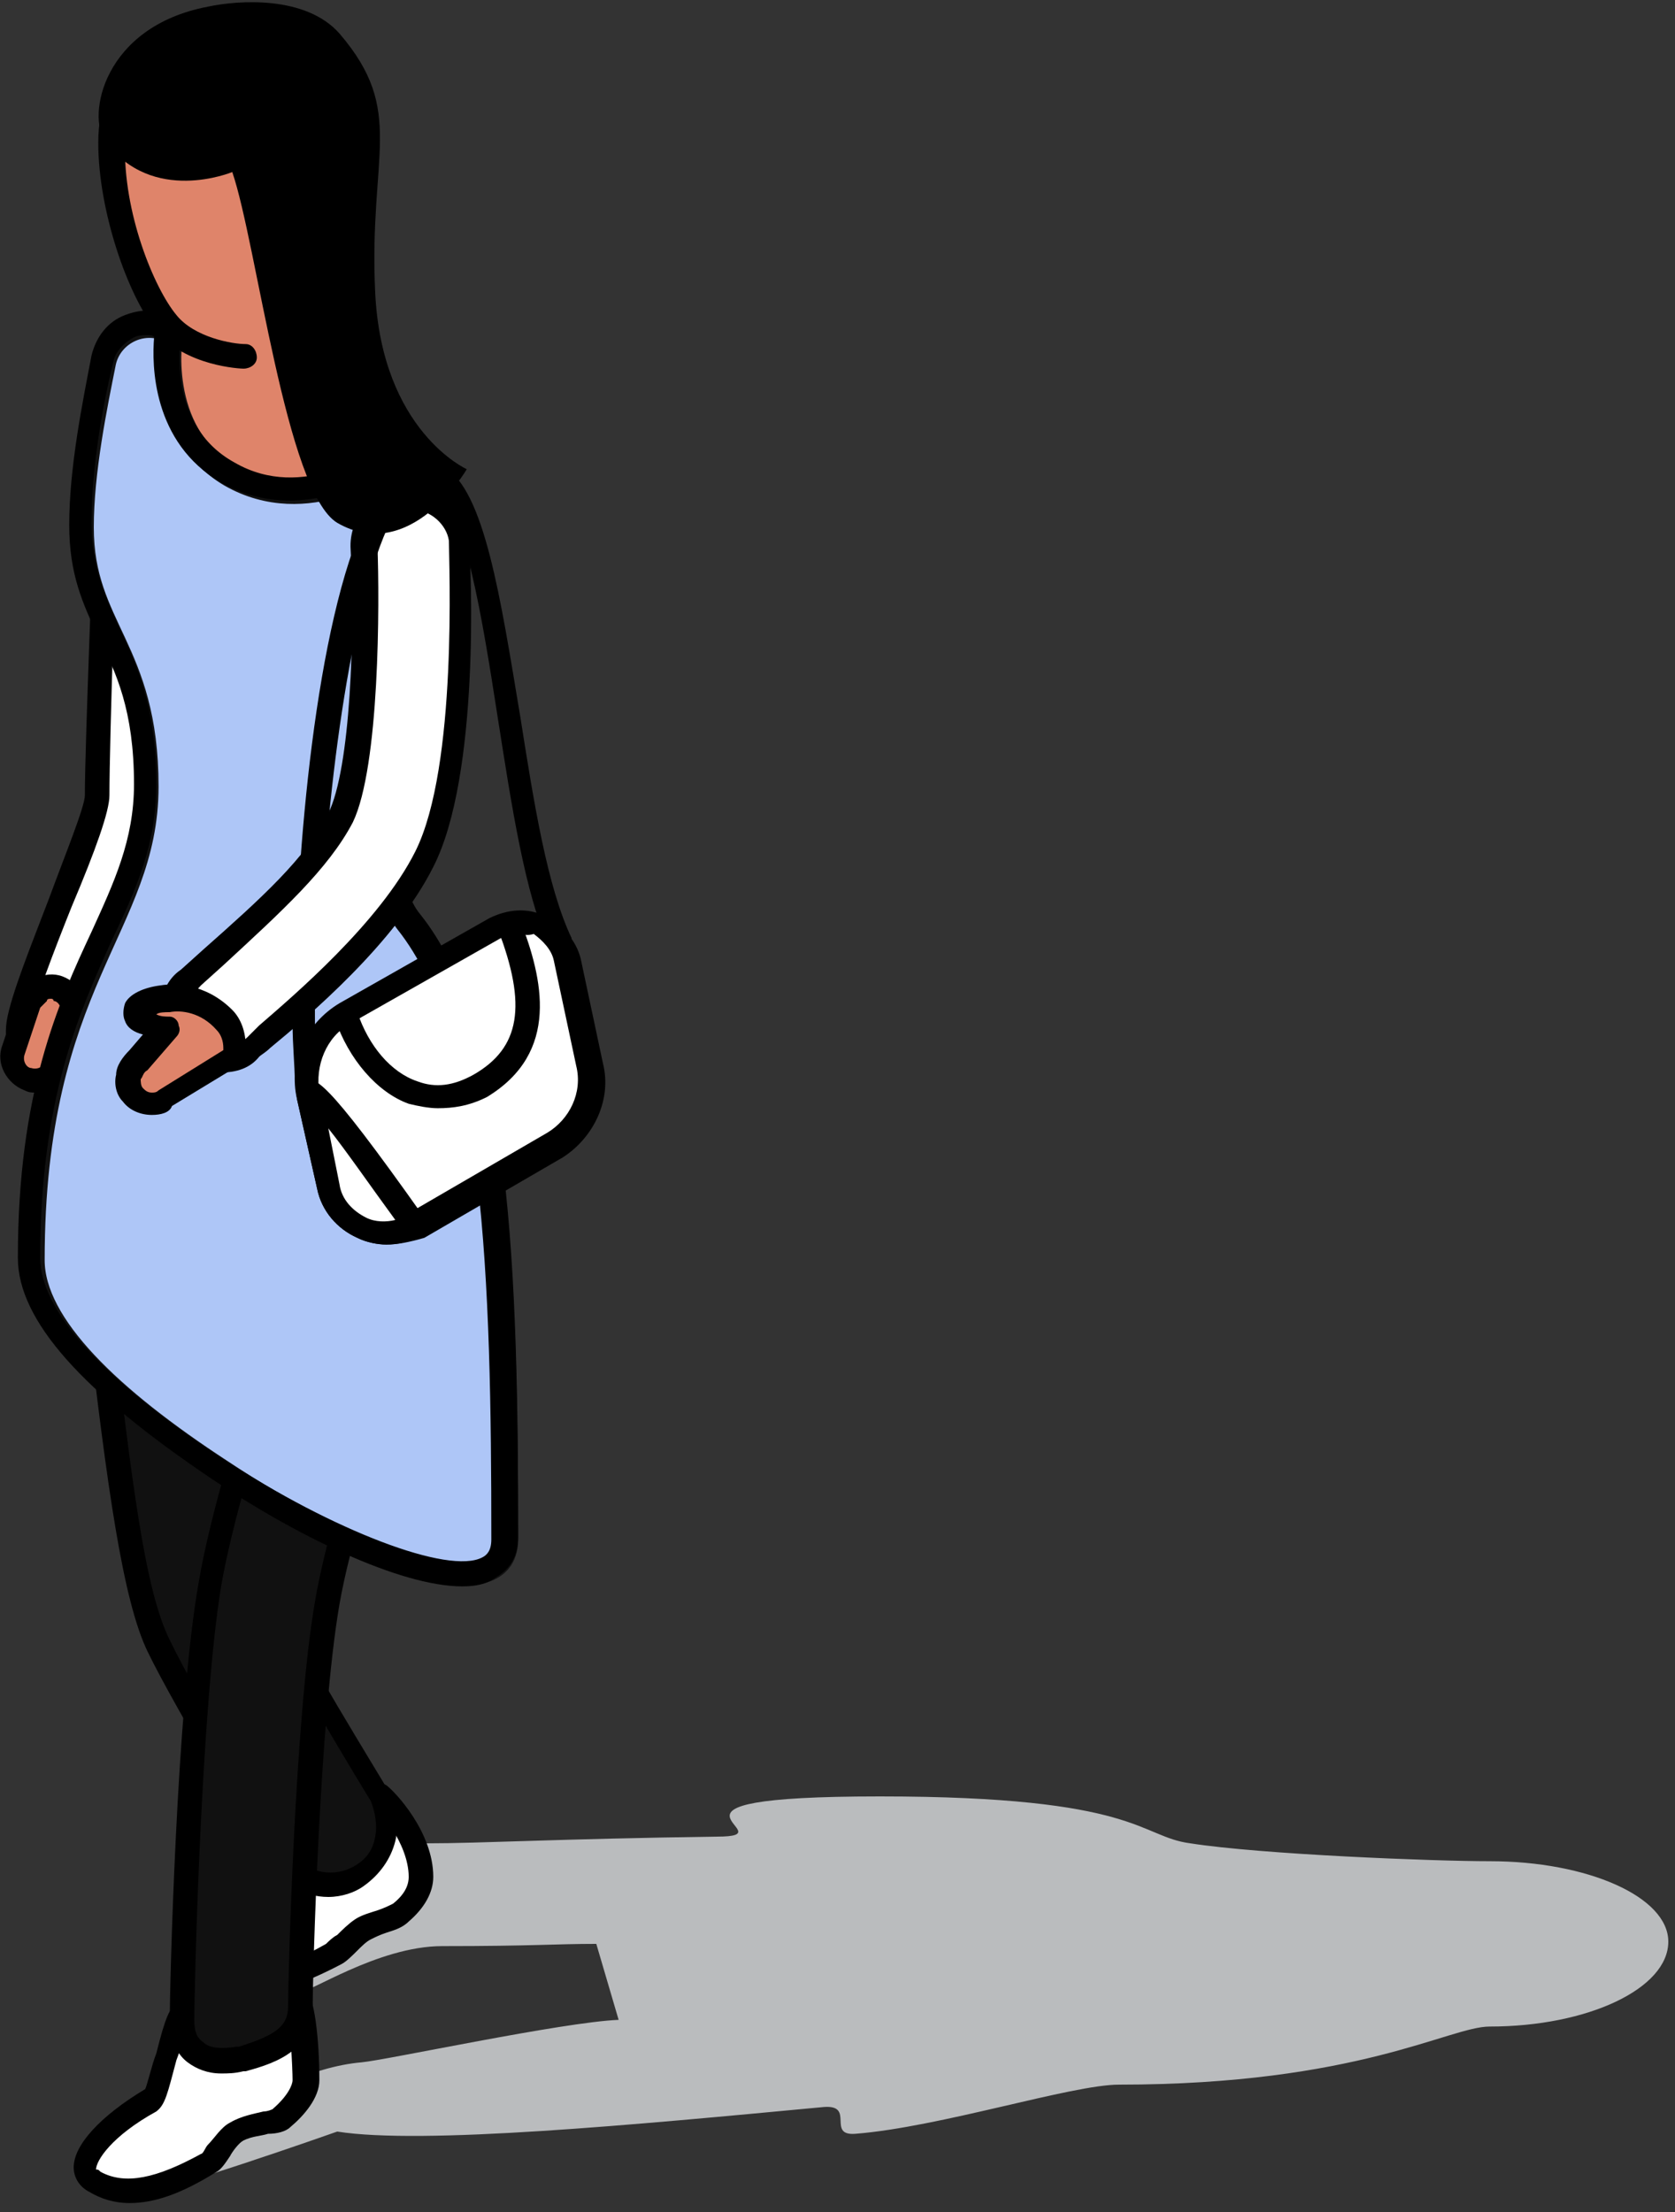 <svg width="75" height="99" viewBox="0 0 75 99" fill="none" xmlns="http://www.w3.org/2000/svg">
<rect x="0" y="0" width="75" height="99" fill="#333333" stroke="none"/>
<g clip-path="url(#clip0)">
<path d="M66.7 83.3C64.2 83.3 56.5 83 53.3 82.5C51 82.2 51 80.4 39.4 80.4C27.8 80.4 35.5 82.2 32.1 82.2C24.9 82.3 21.6 82.5 19.1 82.5C10 82.5 13.5 89.1 13.5 89.1C13.7 89.3 16.9 87.1 19.8 87.1C23.9 87.1 24.8 87 26.7 87L27.7 90.4C25.2 90.5 17.3 92.2 16.2 92.3C11.6 92.7 6.6 97.4 6.6 98C6.6 98.4 15.1 95.4 15.1 95.4C18.9 96 28.4 95.1 36.9 94.3C38.3 94.2 37 95.6 38.3 95.5C42.1 95.2 48 93.3 50.1 93.3C60.8 93.3 64.9 90.7 66.7 90.7C71.1 90.7 74.7 89 74.7 86.9C74.7 84.9 71.1 83.3 66.7 83.3Z" fill="#BABCBE"/>
<path d="M4.2 97.7C5.3 98.3 6.8 98.3 9.3 96.9C9.6 96.7 10 95.8 10.6 95.5C11.4 95 12.3 95.2 12.5 94.9C13.2 94.3 13.6 93.6 13.6 93.2C13.6 92.9 13.5 89.6 13.2 89.4C12.3 88.9 10.2 89.2 8.1 90.1C7.7 90.3 7.2 93.7 6.8 94C4.3 95.4 3.2 97.1 4.2 97.7Z" fill="white"/>
<path d="M5.8 98.6C5.1 98.6 4.5 98.4 4 98.1C3.6 97.9 3.3 97.5 3.3 97C3.3 96 4.5 94.7 6.5 93.5C6.6 93.3 6.8 92.4 7 91.9C7.4 90.3 7.6 89.8 8 89.6C9.9 88.7 12.4 88.2 13.6 88.9C14.1 89.2 14.3 91.4 14.3 93.1C14.3 93.9 13.6 94.7 13 95.2C12.8 95.4 12.4 95.5 12 95.5C11.7 95.6 11.3 95.6 10.9 95.8C10.7 95.9 10.4 96.3 10.3 96.5C10.1 96.8 9.9 97.1 9.7 97.2C8.1 98.2 6.9 98.6 5.8 98.6ZM4.5 97.2C5.6 97.8 7 97.5 9 96.4C9.1 96.4 9.2 96.1 9.3 96C9.6 95.7 9.9 95.2 10.3 95C10.8 94.7 11.4 94.6 11.8 94.5C12 94.5 12.2 94.4 12.2 94.4C12.9 93.8 13.1 93.3 13.1 93.1C13.1 92.6 13 90.4 12.8 89.8C12.1 89.5 10.3 89.7 8.4 90.6C8.3 90.9 8.1 91.7 7.9 92.2C7.5 93.7 7.4 94.2 7 94.5C5 95.6 4.3 96.7 4.3 97.1C4.4 97.1 4.4 97.1 4.5 97.2Z" fill="black"/>
<path d="M9.5 88.4C10.6 89 12.4 88.9 14.9 87.4C15.3 87.2 15.7 86.6 16.2 86.2C16.8 85.9 17.5 85.8 17.9 85.4C18.7 84.7 18.8 84.2 18.8 83.8C18.8 82.1 17.2 80.3 16.9 80.2C15.8 79.6 14.4 83.2 11.9 84.6C9.5 86.2 8.4 87.8 9.5 88.4Z" fill="white"/>
<path d="M10.9 89.3C10.2 89.3 9.7 89.2 9.2 88.9C8.8 88.7 8.5 88.3 8.5 87.8C8.5 86.8 9.7 85.4 11.8 84.3C12.9 83.7 13.8 82.5 14.6 81.6C15.5 80.4 16.4 79.4 17.3 79.9C17.7 80.2 19.4 82 19.4 84C19.4 84.7 19 85.4 18.3 86C18 86.3 17.6 86.4 17.3 86.5C17 86.6 16.8 86.7 16.6 86.8C16.4 86.9 16.2 87.1 16 87.3C15.8 87.5 15.5 87.8 15.3 87.9C13.6 88.8 12.1 89.3 10.9 89.3ZM16.7 80.8C16.5 80.8 15.8 81.7 15.4 82.2C14.6 83.2 13.6 84.5 12.3 85.2C10.3 86.3 9.6 87.4 9.6 87.8C9.6 87.8 9.6 87.9 9.7 88C10.7 88.6 12.5 88.2 14.6 87C14.7 86.9 14.9 86.7 15.1 86.6C15.3 86.4 15.6 86.1 15.9 85.9C16.2 85.7 16.6 85.6 16.9 85.5C17.2 85.4 17.4 85.3 17.6 85.2C18.1 84.8 18.3 84.4 18.3 84C18.3 82.5 16.9 80.9 16.7 80.8Z" fill="black"/>
<path d="M2.9 48.3C2.8 48.3 2.6 48.3 2.5 48.3C1.4 48.1 0.6 47 0.8 45.8C1.3 43.4 4.3 36.9 4.3 35.6C4.4 32.5 5 17.3 5 17.1C5 16 5.9 15 7 14.9C8.1 14.8 9.1 15.7 9.2 16.9C9.2 17.5 8.6 32.3 8.6 35.6C8.6 37.7 5.4 44.6 5 46.6C4.8 47.6 3.9 48.3 2.9 48.3Z" fill="white"/>
<path d="M2.9 48.9C2.7 48.9 2.5 48.9 2.4 48.8C1.7 48.7 1.1 48.3 0.7 47.7C0.3 47.1 0.2 46.4 0.3 45.7C0.5 44.5 1.4 42.3 2.2 40.2C2.9 38.3 3.8 36.1 3.8 35.6C3.8 33.2 4.2 24 4.3 19.6C4.4 18.2 4.4 17.3 4.4 17.2C4.3 15.8 5.5 14.5 6.9 14.4C8.3 14.3 9.6 15.5 9.7 16.9C9.7 17.2 9.6 19.1 9.5 22.8C9.3 27.4 9.1 33.7 9.1 35.6C9.1 37 8 39.8 6.9 42.6C6.2 44.3 5.6 46 5.5 46.7C5.3 48 4.2 48.9 2.9 48.9ZM7.1 15.5C6.2 15.5 5.5 16.3 5.5 17.1C5.5 17.2 5.5 17.2 5.4 19.6C5.2 24 4.9 33.2 4.9 35.6C4.9 36.3 4.3 38 3.2 40.6C2.4 42.6 1.6 44.7 1.3 45.9C1.2 46.3 1.3 46.7 1.5 47.1C1.7 47.4 2.1 47.7 2.5 47.8C3.4 48 4.2 47.4 4.3 46.6C4.6 45.6 5.2 44 6 42.2C6.9 39.8 8 36.7 8 35.6C8 33.6 8.2 27.6 8.4 22.7C8.5 19.9 8.6 17.2 8.6 16.9C8.6 16.1 7.9 15.5 7.1 15.5Z" fill="black"/>
<path d="M1.6 48.3C1.5 48.3 1.4 48.3 1.3 48.2C0.7 48 0.4 47.4 0.6 46.9L1.3 44.8C1.4 44.3 2 44 2.6 44.2C3.2 44.4 3.5 45 3.3 45.5L2.6 47.6C2.5 48 2 48.3 1.6 48.3Z" fill="#DF846A"/>
<path d="M1.6 48.9C1.4 48.9 1.3 48.9 1.1 48.8C0.3 48.5 -0.2 47.6 0.1 46.8L0.8 44.7C1.1 43.9 2 43.4 2.8 43.7C3.6 44 4.1 44.9 3.8 45.7L3.1 47.8C2.9 48.4 2.3 48.9 1.6 48.9ZM2.3 44.7C2.2 44.7 2.1 44.7 2.1 44.8C2 44.9 1.9 45 1.8 45.1L1.1 47.2C1 47.5 1.2 47.8 1.4 47.8C1.7 47.9 2 47.7 2 47.5L2.7 45.4C2.8 45.1 2.6 44.8 2.4 44.8C2.4 44.7 2.3 44.7 2.3 44.7Z" fill="black"/>
<path d="M16.8 20.5C16.8 22.2 12.5 22.6 10.9 22.6C9.3 22.6 6.9 17.3 6.9 15.6C6.9 13.9 8.7 14.4 10.3 14.4C11.9 14.4 16.8 18.8 16.8 20.5Z" fill="#DF846A"/>
<path d="M14.7 84.3C13.8 84.3 12.9 83.8 12.4 83C12.2 82.7 8.3 76.2 7 73.6C5.9 71.4 5.3 66.5 4.4 58.6C4.2 56.9 4 55.2 3.8 53.6C3.6 52.2 4.6 50.8 6.1 50.7C7.5 50.5 8.9 51.5 9 53C9.2 54.6 9.4 56.3 9.6 58C10.2 62.9 11 69.7 11.7 71.3C12.9 73.7 16.8 80.2 16.8 80.3C17.6 81.5 17.2 83.2 15.9 83.9C15.7 84.2 15.2 84.3 14.7 84.3Z" fill="#111111"/>
<path d="M14.7 84.9C13.6 84.9 12.6 84.3 12 83.4C12 83.3 7.9 76.6 6.6 73.9C5.5 71.6 4.8 66.6 3.9 58.8L3.8 58.3C3.6 56.8 3.4 55.3 3.3 53.8C3.2 53 3.4 52.1 3.9 51.5C4.4 50.8 5.2 50.4 6 50.3C6.8 50.2 7.7 50.4 8.3 50.9C9 51.4 9.4 52.2 9.5 53C9.7 54.6 9.9 56.3 10.1 58C10.6 62.6 11.5 69.6 12.2 71.1C13.3 73.5 17.2 79.8 17.3 80C17.7 80.7 17.9 81.6 17.7 82.4C17.5 83.2 17 83.9 16.3 84.4C15.9 84.7 15.3 84.9 14.7 84.9ZM6.5 51.2C6.4 51.2 6.3 51.2 6.2 51.2C5.1 51.3 4.2 52.4 4.4 53.5C4.6 54.9 4.8 56.5 4.9 58L5 58.6C5.9 66.4 6.5 71.2 7.6 73.4C8.9 76.1 12.9 82.7 13 82.8C13.6 83.8 14.9 84.1 15.9 83.5C16.4 83.2 16.7 82.8 16.8 82.2C16.9 81.7 16.8 81.1 16.6 80.6C16.4 80.3 12.6 74 11.4 71.6C10.7 70.1 10 64.6 9.2 58.2C9 56.4 8.8 54.7 8.6 53.1C8.5 52.5 8.2 52.1 7.8 51.7C7.4 51.4 7 51.2 6.5 51.2Z" fill="black"/>
<path d="M10.8 92.2C10.8 92.2 10.8 92.1 10.8 92.2C9.3 92.6 8.1 91.9 8.2 90.5C8.2 89.9 8.5 76.7 9.5 71C10.5 65.2 14.6 54.3 14.7 53.8C15.2 52.4 16.7 51.7 18.1 52.3C19.5 52.8 20.2 54.3 19.6 55.7C19.6 55.8 15.5 66.6 14.6 71.9C13.7 77.3 13.4 89.8 13.4 89.9C13.4 91.2 12.3 91.7 10.8 92.2Z" fill="#111111"/>
<path d="M9.9 92.8C9.3 92.8 8.8 92.6 8.4 92.3C8 92 7.6 91.4 7.6 90.4C7.6 89 7.9 76.4 8.9 70.8C9.9 64.9 14 54 14.2 53.5C14.5 52.7 15.1 52.1 15.9 51.7C16.7 51.3 17.5 51.3 18.3 51.6C19.9 52.2 20.8 54.1 20.2 55.7C20.2 55.8 16.1 66.6 15.2 71.8C14.3 77 14 88.5 14 89.8C14 91.7 12.5 92.3 11 92.7H10.9C10.5 92.8 10.2 92.8 9.9 92.8ZM17.1 52.5C16.8 52.5 16.5 52.6 16.2 52.7C15.7 52.9 15.3 53.3 15.1 53.9C15.1 54 10.9 65.2 9.9 71C9 76.5 8.7 89 8.7 90.4C8.7 90.9 8.8 91.2 9.1 91.4C9.4 91.7 10 91.7 10.6 91.6H10.7C12.3 91.1 12.9 90.7 12.9 89.8C12.9 88.5 13.2 76.9 14.1 71.7C15 66.3 19.1 55.5 19.1 55.4C19.5 54.3 19 53.1 17.9 52.7C17.6 52.6 17.4 52.5 17.1 52.5Z" fill="black"/>
<path d="M18.4 41.3C22.3 46.2 22.7 57.1 22.7 68.9C22.7 72.3 15.6 69.6 9.9 65.8C5 62.6 1.5 59.3 1.5 56.4C1.5 43.9 6.6 41.5 6.6 35.2C6.6 29 3.7 28.1 3.7 23.6C3.7 21.1 4.3 18.2 4.7 16.2C5 14.9 6.5 14.2 7.7 14.9C7.7 14.9 6.9 19.3 10.3 21.3C13.8 23.3 17.3 20.7 17.3 20.7C19.2 21.5 20.4 23.7 20.4 23.7C19.4 27.9 15.8 38.1 18.4 41.3Z" fill="#AEC6F7" stroke="#111111" stroke-miterlimit="10"/>
<path d="M20.7 71C17.9 71 13.2 68.7 9.5 66.2C3.7 62.3 0.8 59.1 0.8 56.3C0.8 48.9 2.6 44.9 4.1 41.7C5.1 39.5 6 37.6 6 35.1C6 31.8 5.2 30.1 4.4 28.5C3.7 27 3.1 25.7 3.1 23.5C3.1 20.9 3.7 18 4.1 15.9C4.3 15.1 4.8 14.4 5.6 14.1C6.4 13.8 7.2 13.8 7.9 14.3L8.2 14.5L8.1 14.9C8.1 15.1 7.4 19 10.5 20.7C13.6 22.5 16.8 20.1 16.9 20.1L17.1 19.9L17.4 20C19.4 20.8 20.8 23.1 20.8 23.2L20.9 23.4V23.6C20.7 24.5 20.4 25.5 20.1 26.8C18.8 31.5 16.9 38.6 18.8 40.9C22.9 46 23.2 57 23.2 68.8C23.2 69.8 22.7 70.3 22.2 70.6C21.8 70.9 21.3 71 20.7 71ZM6.6 15C6.4 15 6.2 15 6 15.1C5.6 15.3 5.2 15.7 5.1 16.1C4.6 18.1 4.1 20.9 4.1 23.4C4.1 25.4 4.7 26.6 5.3 28C6.1 29.7 7 31.6 7 35.1C7 37.8 6.1 39.8 5 42.1C3.6 45.2 1.8 49.1 1.8 56.3C1.8 58.6 4.5 61.7 10 65.3C14.9 68.5 20.1 70.5 21.6 69.7C21.8 69.6 22 69.4 22 68.9C22 57.3 21.7 46.5 17.8 41.6C15.6 38.8 17.5 31.7 18.9 26.5C19.2 25.4 19.5 24.4 19.7 23.6C19.4 23.1 18.5 21.8 17.2 21.1C16.3 21.7 13.1 23.4 9.9 21.6C6.8 19.8 6.8 16.3 6.9 15.1C6.9 15 6.7 15 6.6 15Z" fill="black"/>
<path d="M9.9 47.4C9.3 47.4 8.8 47.2 8.3 46.7C7.5 45.8 7.6 44.5 8.5 43.7C11.6 40.9 14.1 38.8 15.2 36.5C16.3 34.3 16.4 27.9 16.3 24.4C16.2 23.2 17.1 22.2 18.3 22.2C19.4 22.2 20.5 23 20.5 24.2C20.6 25.2 21 34.5 19 38.4C17.1 42.2 12.2 46 11.3 46.8C10.9 47.3 10.4 47.4 9.9 47.4Z" fill="white"/>
<path d="M9.9 48C9.2 48 8.4 47.7 7.9 47.1C7.4 46.6 7.2 45.9 7.2 45.2C7.2 44.5 7.5 43.8 8.1 43.4L9.1 42.5C11.7 40.2 13.7 38.4 14.7 36.4C15.7 34.4 15.9 28.3 15.7 24.6C15.6 23.1 16.8 21.9 18.2 21.8C19.7 21.8 20.9 22.9 21 24.3C21.1 25.4 21.5 34.7 19.4 38.8C17.7 42.2 13.8 45.5 12.1 46.9C11.9 47.1 11.7 47.2 11.6 47.3C11.2 47.8 10.6 48 9.9 48ZM18.4 22.8C17.5 22.8 16.8 23.6 16.9 24.4C17 27 17 34.3 15.8 36.8C14.7 38.9 12.6 40.8 10 43.2L9 44.1C8.7 44.4 8.5 44.8 8.5 45.2C8.5 45.6 8.6 46 8.9 46.3C9.5 46.9 10.5 47 11.1 46.4C11.2 46.3 11.4 46.1 11.6 45.9C13.1 44.6 17 41.3 18.6 38.1C20.5 34.3 20.1 25.2 20.1 24.2C20 23.5 19.3 22.8 18.4 22.8Z" fill="black"/>
<path d="M17.2 20.5C17.2 20.5 14.9 17.4 14.7 14.9C14.4 12.4 15.1 8.9 15.3 7C15.5 5.1 15.9 1.9 11.5 1.4C6.9 1 5.1 3.3 5 6.4C5 9.5 6.3 13.1 7.5 14.5C8.7 15.9 11 16 11 16L17.2 20.5Z" fill="#DF846A"/>
<path d="M17.2 21C17 21 16.9 20.9 16.8 20.8C16.7 20.7 14.4 17.5 14.2 14.9C14 13 14.3 10.7 14.6 8.7C14.7 8 14.8 7.4 14.8 6.8V6.7C15 4.7 15.2 2.2 11.5 1.9C9.5 1.7 8 2 7 2.9C6 3.8 5.6 4.9 5.6 6.4C5.5 9.5 6.9 12.9 7.9 14.1C8.7 15.1 10.4 15.4 11 15.4C11.3 15.4 11.5 15.7 11.5 16C11.5 16.3 11.2 16.5 10.9 16.5C10.8 16.5 8.3 16.4 7 14.8C5.7 13.2 4.4 9.4 4.4 6.4C4.4 4.6 5 3.2 6.1 2.2C7.3 1.1 9.1 0.7 11.4 0.9C16.2 1.4 15.9 5 15.7 6.9V7C15.7 7.5 15.6 8.2 15.5 8.9C15.2 10.8 14.9 13.1 15.1 14.8C15.3 17.1 17.5 20.1 17.5 20.1C17.7 20.3 17.6 20.7 17.4 20.9C17.4 21 17.3 21 17.2 21Z" fill="black"/>
<path d="M4.7 6.3C6.8 9.2 10.4 7.7 10.4 7.7C11.5 10.9 12.8 22 15.1 23.4C18.4 25.3 20.9 21 20.9 21C20.9 21 17.1 19.3 16.8 13.1C16.5 6.9 18.2 5 15.2 1.5C13.7 -0.2 10.7 4.41968e-05 9.3 0.3C4.6 1.2 3.9 5.2 4.7 6.3Z" fill="black"/>
<path d="M24.8 51.2L18.6 54.8C17.1 55.7 15.1 54.8 14.7 53.1L13.8 49.1C13.5 47.7 14.1 46.2 15.4 45.4L22.1 41.6C23.4 40.9 25 41.6 25.3 43L26.3 47.7C26.7 49.1 26 50.5 24.8 51.2Z" fill="white"/>
<path d="M17.3 55.7C16.9 55.7 16.4 55.6 16 55.4C15.1 55 14.4 54.2 14.2 53.2L13.3 49.2C12.9 47.5 13.7 45.8 15.2 44.9L21.9 41.1C22.7 40.7 23.6 40.6 24.4 41C25.2 41.4 25.8 42.1 26 42.9L27 47.6C27.4 49.2 26.6 50.9 25.2 51.8L19 55.4C18.3 55.6 17.8 55.7 17.3 55.7ZM23.2 41.8C22.9 41.8 22.6 41.9 22.4 42L15.7 45.8C14.6 46.4 14.1 47.7 14.3 48.9L15.2 52.9C15.3 53.6 15.8 54.1 16.4 54.4C17 54.7 17.7 54.6 18.3 54.3L24.5 50.7C25.5 50.1 26.1 48.9 25.8 47.7L24.8 43C24.7 42.5 24.3 42.1 23.9 41.8C23.6 41.9 23.4 41.8 23.2 41.8Z" fill="black"/>
<path d="M18.6 54.8C17.1 55.7 15.1 54.8 14.7 53.1L13.8 49.1C13.5 47.7 18.6 54.8 18.6 54.8Z" fill="white"/>
<path d="M17.3 55.7C16.9 55.7 16.4 55.6 16 55.4C15.1 55 14.4 54.2 14.2 53.2L13.3 49.2C13.2 48.6 13.5 48.4 13.6 48.4C14.1 48.2 14.4 48 19 54.5L19.3 55L18.8 55.3C18.3 55.6 17.8 55.7 17.3 55.7ZM14.7 50.5L15.2 53C15.3 53.7 15.8 54.2 16.4 54.5C16.8 54.7 17.3 54.7 17.7 54.6C16.6 53.1 15.5 51.5 14.7 50.5Z" fill="black"/>
<path d="M19.6 49.6C19.2 49.6 18.7 49.5 18.3 49.4C16.9 48.9 15.6 47.4 15 45.6L16 45.3C16.5 46.8 17.5 48 18.7 48.4C19.5 48.7 20.3 48.6 21.2 48.1C23.3 46.9 23.6 45 22.3 41.6L23.3 41.2C24.3 43.8 25.1 47.1 21.8 49.1C21 49.5 20.3 49.6 19.6 49.6Z" fill="black"/>
<path d="M23.3 32.1C22.4 26.7 21.7 22 19.9 20.9C19.4 20.6 18.9 20.6 18.4 20.8C15.4 22 13.9 31.5 13.4 39.3C13.4 39.8 14.5 38.7 14.6 38C15.2 30.7 16.7 22.6 18.8 21.8C19 21.7 19.2 21.7 19.4 21.8C20.8 22.6 21.6 27.7 22.3 32.2C22.9 36 23.5 40 24.6 42.4L25.6 42C24.5 39.7 23.9 35.9 23.3 32.1Z" fill="black"/>
<path d="M14.1 44.6C14.1 44 13.1 45.2 13.1 45.8C13.1 46.8 13.2 47.7 13.2 48.4L14.2 48.3C14.1 47.3 14.1 46.1 14.1 44.6Z" fill="black"/>
<path d="M6.8 49.4C6.5 49.4 6.2 49.3 6 49C5.6 48.5 5.7 47.9 6.2 47.5L7.5 46C7.5 46 5.9 45.8 6.2 45.2C6.5 44.6 8.7 44.1 10.1 45.7C10.5 46.1 10.7 47.1 10.3 47.5L7.5 49.1C7.3 49.3 7 49.4 6.8 49.4Z" fill="#DF846A"/>
<path d="M6.8 49.9C6.3 49.9 5.8 49.7 5.5 49.3C5.2 49 5.1 48.5 5.2 48.1C5.2 47.7 5.5 47.3 5.8 47L6.4 46.3C6 46.2 5.7 46 5.6 45.7C5.5 45.5 5.5 45.2 5.6 44.9C5.8 44.5 6.4 44.2 7.2 44.1C7.8 44 9.2 44 10.4 45.2C10.8 45.6 11 46.2 11 46.8C11 47.2 10.8 47.5 10.5 47.8L7.7 49.5C7.6 49.8 7.2 49.9 6.8 49.9ZM7 45.4C7.2 45.5 7.4 45.5 7.6 45.5C7.8 45.5 8 45.7 8 45.9C8.1 46.1 8 46.3 7.9 46.4L6.6 47.9C6.4 48 6.4 48.2 6.3 48.3C6.3 48.4 6.3 48.6 6.4 48.7C6.5 48.8 6.6 48.9 6.8 48.9C6.9 48.9 7 48.9 7.1 48.8L10 47C10 47 10 47 10 46.9C10 46.6 9.9 46.3 9.7 46.1C9 45.3 8.1 45.2 7.6 45.3C7.4 45.3 7.1 45.3 7 45.4Z" fill="black"/>
</g>
<defs>
<clipPath id="clip0">
<rect width="74.7" height="98.6" fill="white"/>
</clipPath>
</defs>
</svg>
